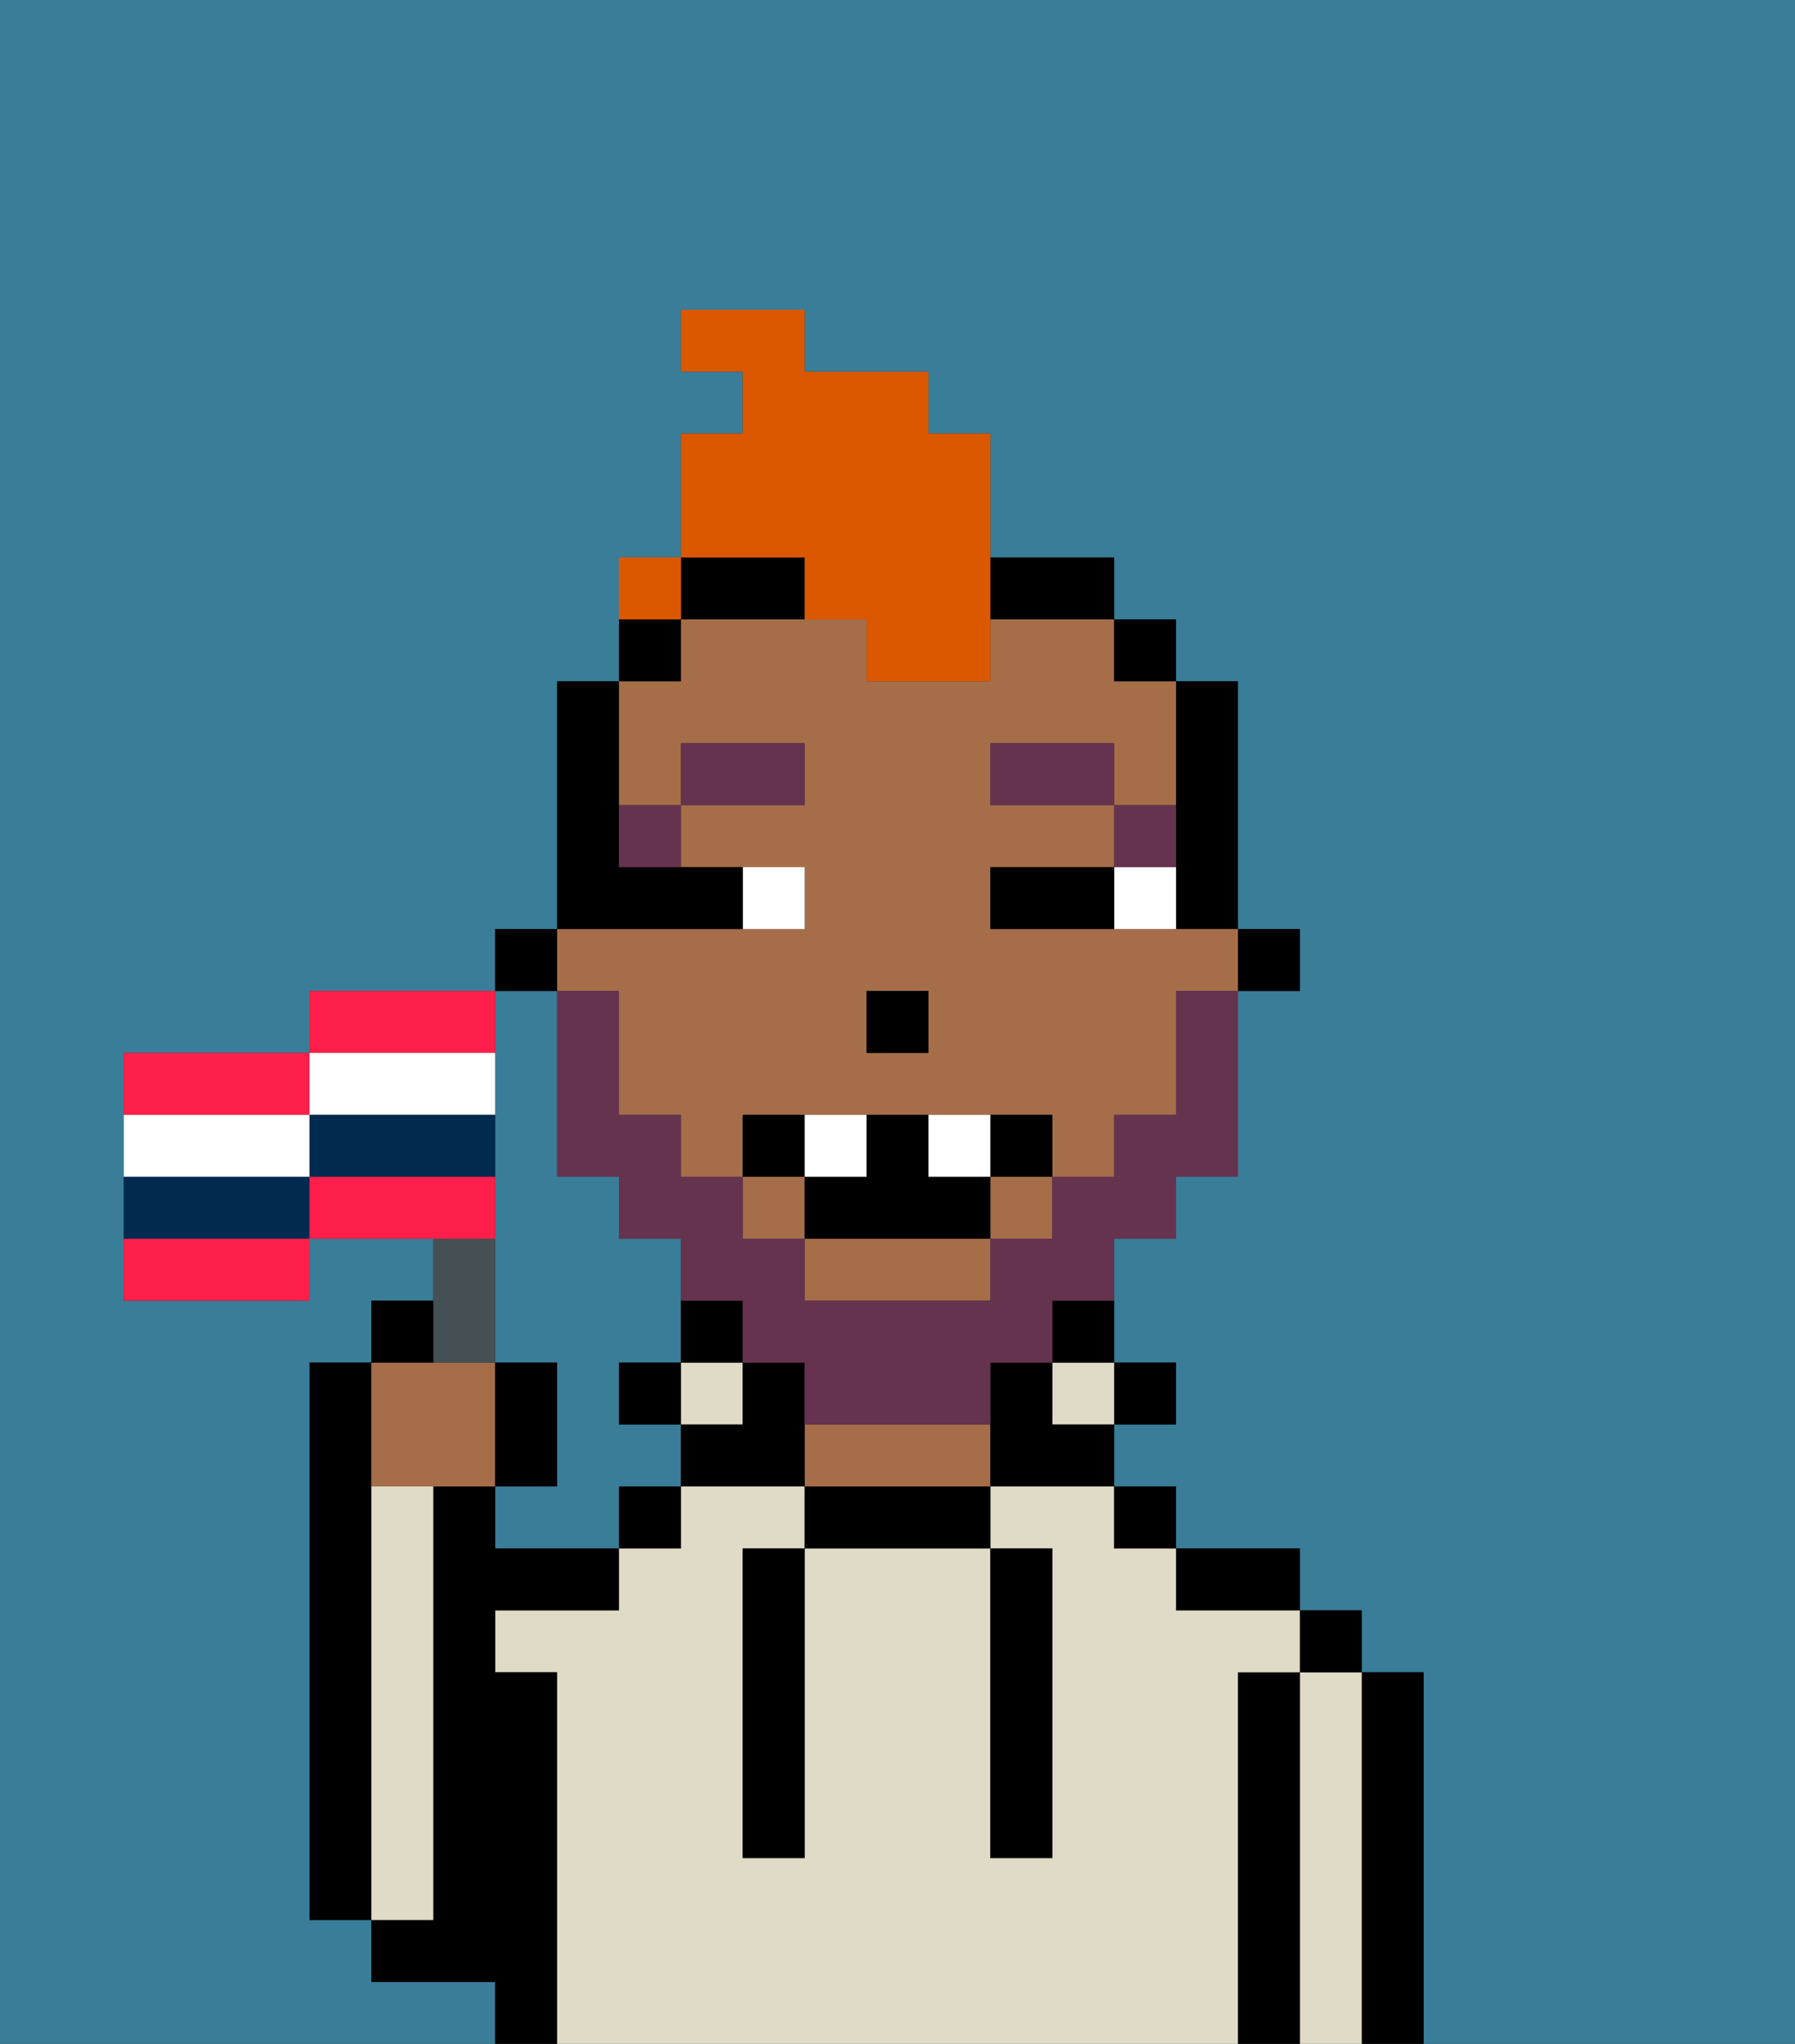 <svg xmlns="http://www.w3.org/2000/svg" viewBox="0 0 29 33"><rect x="0" y="0" width="29" height="33" fill="#333333" stroke="none"/><defs><style>polygon,rect,path{shape-rendering:crispedges;}.pa168-1{fill:#397d98;}.pa168-2{fill:#000000;}.pa168-3{fill:#e0dbc6;}.pa168-4{fill:#a56e49;}.pa168-5{fill:#ffffff;}.pa168-6{fill:#66334f;}.pa168-7{fill:#66334f;}.pa168-8{fill:#db5800;}.pa168-9{fill:#455054;}.pa168-10{fill:#ff1f4a;}.pa168-11{fill:#002b4f;}</style></defs><path class="pa168-1" d="M8,18v4H9v2H8v1h2V24h1V23H10V22h1V20H10V19H9V16H8v2Z"/><path class="pa168-1" d="M0,33H8V32H6V31H5V22H6V21H7V20H5v1H2V17H5V16H8V15H9V11h1V9h1V7h1V6H11V5h2V6h2V7h1V9h2v1h1v1h1v4h1v1H20v3H19v1H18v2h1v1H18v1h1v1h2v1h1v1h1v6h6V0H0Z"/><path class="pa168-2" d="M6,24V22H5v9H6V24Z"/><path class="pa168-2" d="M23,27H22v6h1V27Z"/><path class="pa168-3" d="M22,27H21v6h1V27Z"/><rect class="pa168-2" x="21" y="26" width="1" height="1"/><path class="pa168-2" d="M21,27H20v6h1V27Z"/><path class="pa168-3" d="M20,27h1V26H19V25H18V24H16v1h1v5H16V25H13v5H12V25h1V24H11v1H10v1H8v1H9v6H20V27Z"/><path class="pa168-2" d="M20,26h1V25H19v1Z"/><rect class="pa168-2" x="18" y="24" width="1" height="1"/><rect class="pa168-2" x="18" y="22" width="1" height="1"/><rect class="pa168-3" x="17" y="22" width="1" height="1"/><path class="pa168-2" d="M17,22h1V21H17Z"/><path class="pa168-2" d="M13,24v1h3V24H13Z"/><path class="pa168-4" d="M15,23H13v1h3V23Z"/><rect class="pa168-3" x="11" y="22" width="1" height="1"/><path class="pa168-2" d="M12,21H11v1h1Z"/><rect class="pa168-2" x="10" y="24" width="1" height="1"/><rect class="pa168-2" x="10" y="22" width="1" height="1"/><path class="pa168-2" d="M9,27H8V26h2V25H8V24H7v7H6v1H8v1H9V27Z"/><path class="pa168-3" d="M7,30V24H6v7H7Z"/><path class="pa168-2" d="M12,26v4h1V25H12Z"/><path class="pa168-2" d="M16,30h1V25H16v5Z"/><rect class="pa168-2" x="20" y="15" width="1" height="1"/><path class="pa168-2" d="M19,14v1h1V11H19v3Z"/><rect class="pa168-4" x="16" y="19" width="1" height="1"/><path class="pa168-4" d="M13,21h3V20H13Z"/><path class="pa168-4" d="M10,16v2h1v1h1V18h5v1h1V18h1V16h1V15H16V14h2V13H16V12h2v1h1V11H18V10H16v1H14V10H11v1H10v2h1V12h2v1H11v1h2v1H9v1Zm4,0h1v1H14Z"/><rect class="pa168-4" x="12" y="19" width="1" height="1"/><rect class="pa168-2" x="18" y="10" width="1" height="1"/><path class="pa168-2" d="M17,22H16v2h2V23H17Z"/><path class="pa168-2" d="M13,22H12v1H11v1h2V22Z"/><path class="pa168-2" d="M17,10h1V9H16v1Z"/><path class="pa168-2" d="M12,10h1V9H11v1Z"/><path class="pa168-2" d="M11,10H10v1h1Z"/><rect class="pa168-2" x="8" y="15" width="1" height="1"/><rect class="pa168-2" x="14" y="16" width="1" height="1"/><path class="pa168-5" d="M18,14v1h1V14Z"/><path class="pa168-5" d="M13,15V14H12v1Z"/><path class="pa168-2" d="M17,14H16v1h2V14Z"/><path class="pa168-2" d="M12,15V14H10V11H9v4h3Z"/><path class="pa168-6" d="M19,13H18v1h1Z"/><rect class="pa168-6" x="16" y="12" width="2" height="1"/><path class="pa168-6" d="M11,14V13H10v1Z"/><rect class="pa168-6" x="11" y="12" width="2" height="1"/><path class="pa168-7" d="M19,17v1H18v1H17v1H16v1H13V20H12V19H11V18H10V16H9v3h1v1h1v1h1v1h1v1h3V22h1V21h1V20h1V19h1V16H19Z"/><path class="pa168-2" d="M13,18H12v1h1Z"/><path class="pa168-2" d="M17,19V18H16v1Z"/><path class="pa168-2" d="M13,19v1h3V19H15V18H14v1Z"/><path class="pa168-5" d="M14,19V18H13v1Z"/><path class="pa168-5" d="M16,19V18H15v1Z"/><path class="pa168-8" d="M13,10h1v1h2V7H15V6H13V5H11V6h1V7H11V9h2Z"/><path class="pa168-8" d="M11,9H10v1h1Z"/><path class="pa168-4" d="M7,24H8V22H6v2Z"/><path class="pa168-9" d="M8,22V20H7v2Z"/><path class="pa168-2" d="M7,21H6v1H7Z"/><path class="pa168-2" d="M9,22H8v2H9Z"/><path class="pa168-10" d="M5,17H2v1H5Z"/><path class="pa168-10" d="M8,16H5v1H8Z"/><path class="pa168-10" d="M2,21H5V20H2Z"/><path class="pa168-10" d="M8,19H5v1H8Z"/><path class="pa168-5" d="M5,19V18H2v1H5Z"/><path class="pa168-5" d="M6,18H8V17H5v1Z"/><path class="pa168-11" d="M6,18H5v1H8V18Z"/><path class="pa168-11" d="M4,19H2v1H5V19Z"/><rect class="pa168-8" x="10" y="9" width="1" height="1"></rect></svg>